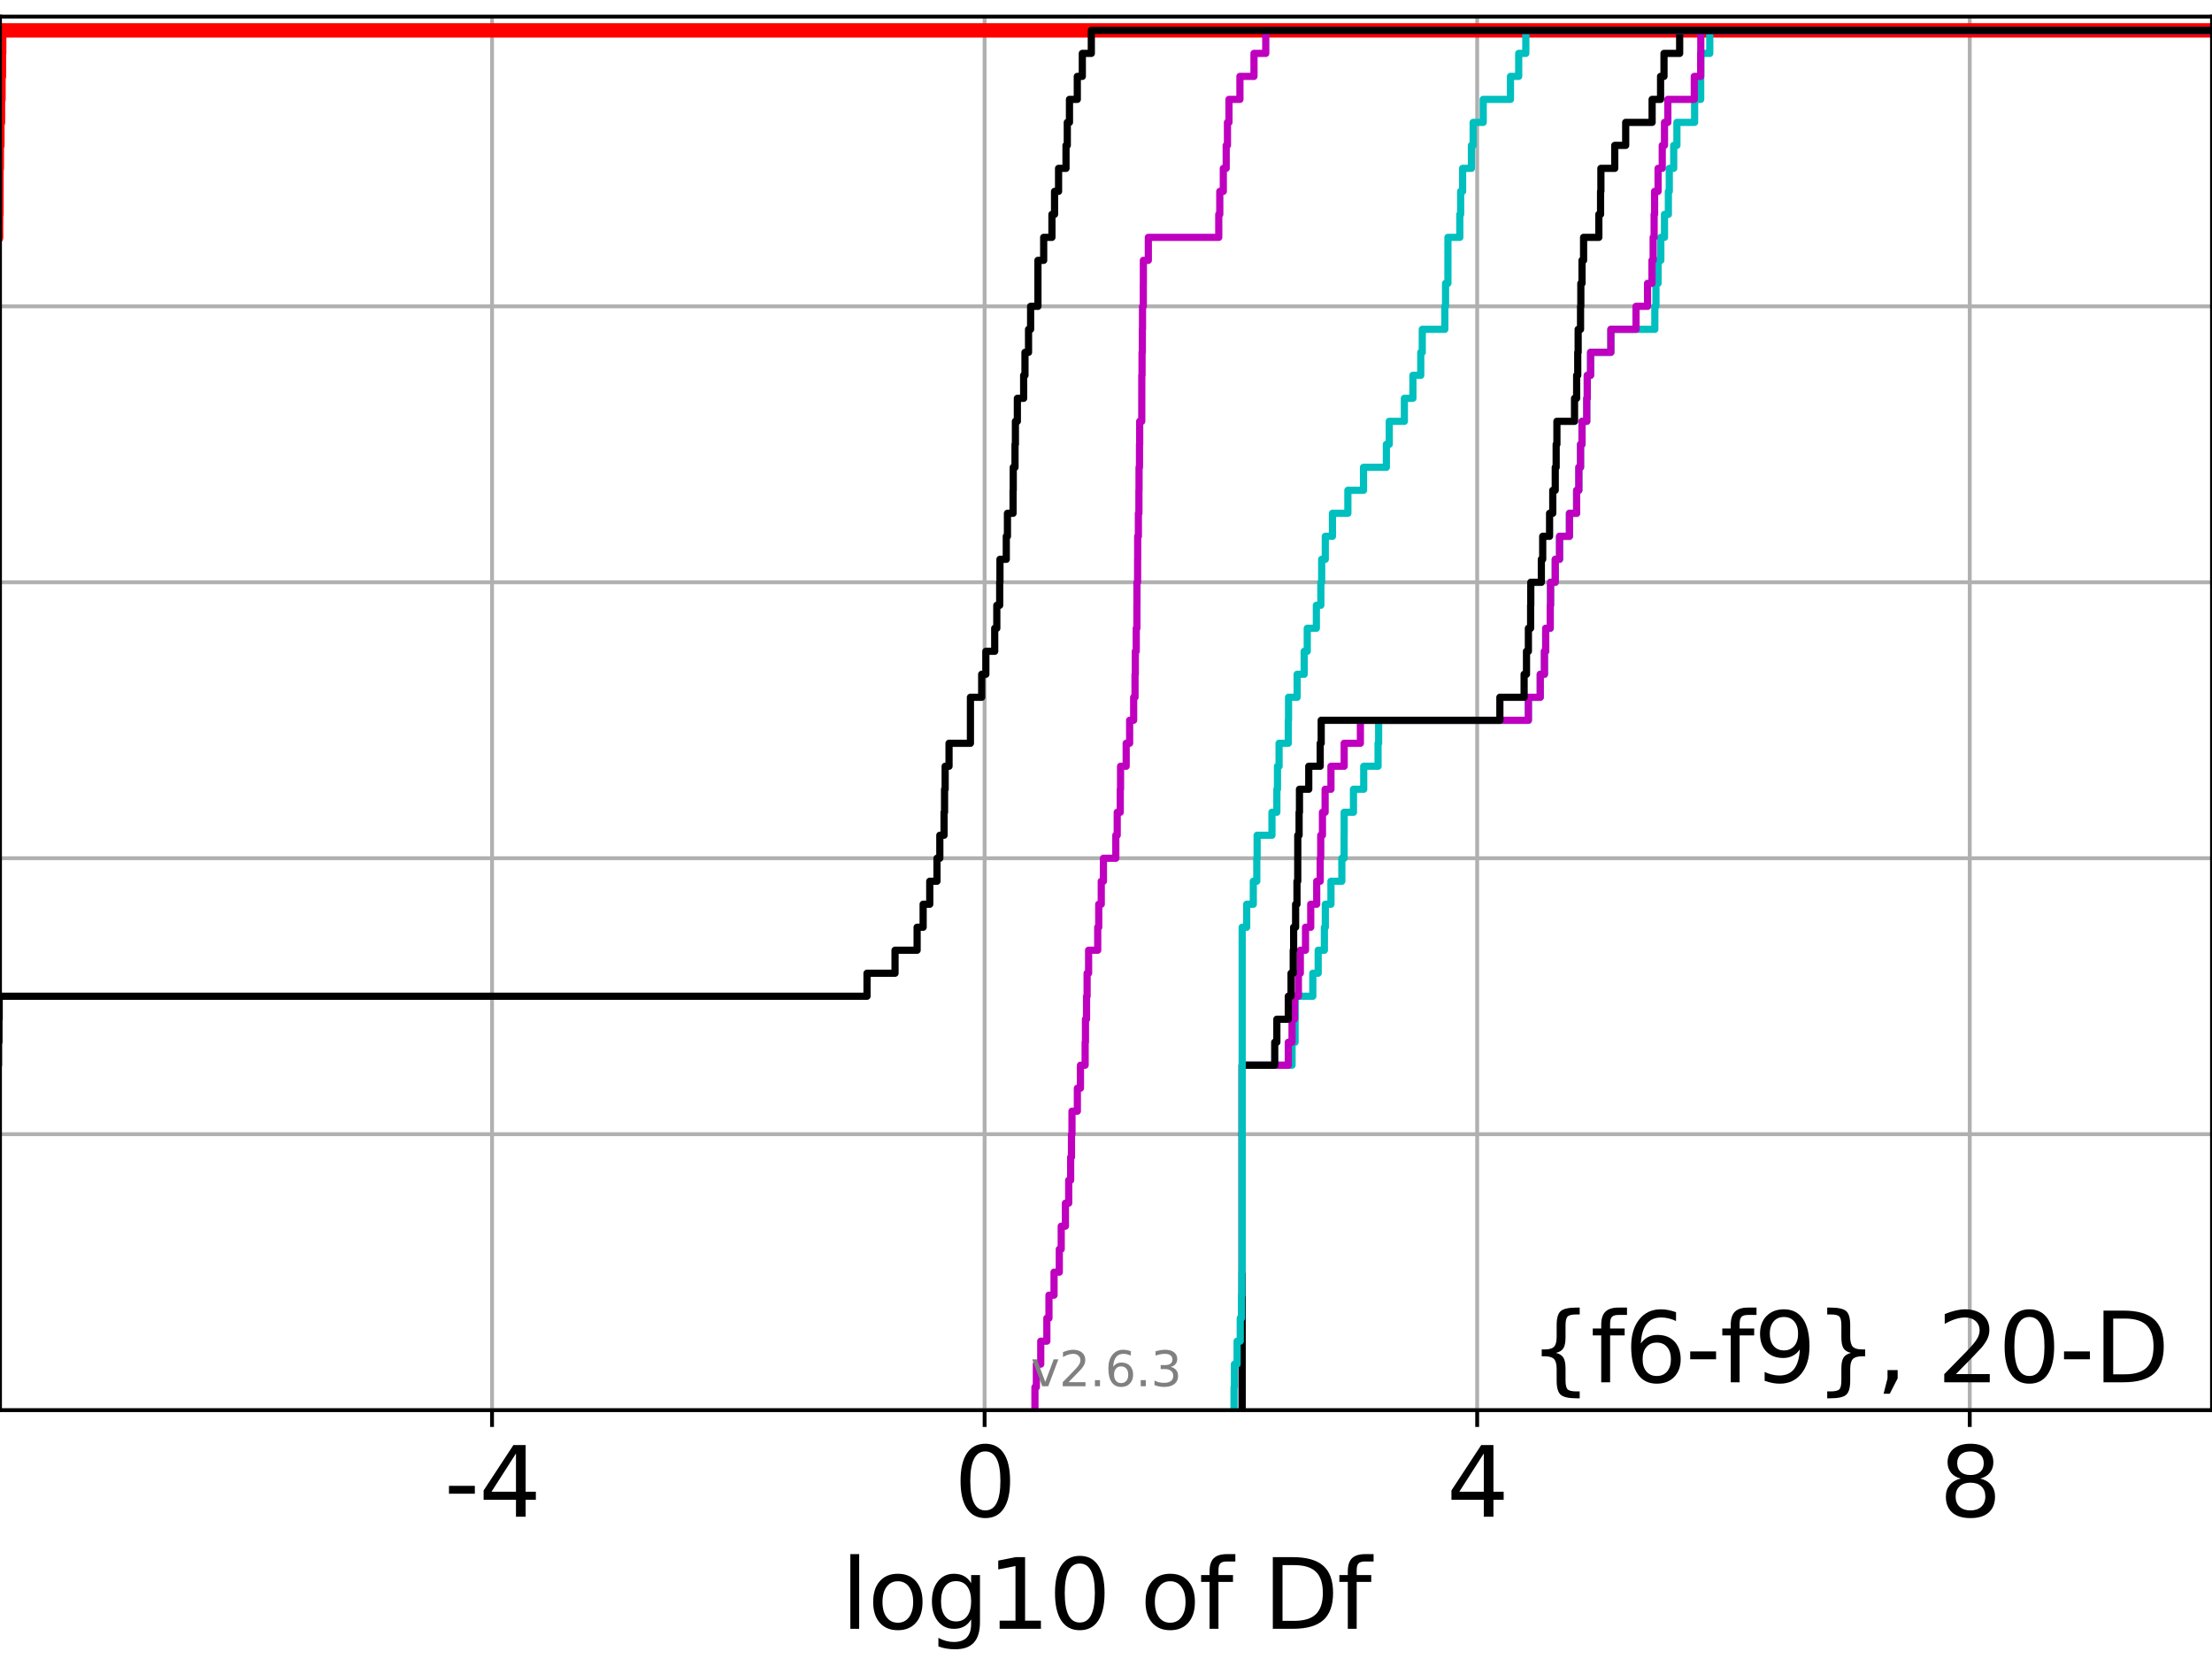 <?xml version="1.0" encoding="utf-8" standalone="no"?>
<!DOCTYPE svg PUBLIC "-//W3C//DTD SVG 1.1//EN"
  "http://www.w3.org/Graphics/SVG/1.1/DTD/svg11.dtd">
<svg xmlns:xlink="http://www.w3.org/1999/xlink" width="460.8pt" height="345.6pt" viewBox="0 0 460.8 345.6" xmlns="http://www.w3.org/2000/svg" version="1.1">
 <defs>
  <style type="text/css">*{stroke-linejoin: round; stroke-linecap: butt}</style>
 </defs>
 <g id="figure_1">
  <g id="patch_1">
   <path d="M 0 345.6 
L 460.8 345.6 
L 460.8 0 
L 0 0 
z
" style="fill: #ffffff"/>
  </g>
  <g id="axes_1">
   <g id="patch_2">
    <path d="M 0 293.76 
L 460.8 293.76 
L 460.8 3.456 
L 0 3.456 
z
" style="fill: #ffffff"/>
   </g>
   <g id="matplotlib.axis_1">
    <g id="xtick_1">
     <g id="line2d_1">
      <path d="M 102.5 293.76 
L 102.5 3.456 
" clip-path="url(#p5fa20b78aa)" style="fill: none; stroke: #b0b0b0; stroke-width: 0.8; stroke-linecap: square"/>
     </g>
     <g id="line2d_2">
      <defs>
       <path id="m795b91e9f4" d="M 0 0 
L 0 3.5 
" style="stroke: #000000; stroke-width: 0.8"/>
      </defs>
      <g>
       <use xlink:href="#m795b91e9f4" x="102.5" y="293.76" style="stroke: #000000; stroke-width: 0.8"/>
      </g>
     </g>
     <g id="text_1">
      <!-- -4 -->
      <g transform="translate(92.53 315.957)scale(0.2 -0.2)">
       <defs>
        <path id="DejaVuSans-2d" d="M 313 2009 
L 1997 2009 
L 1997 1497 
L 313 1497 
L 313 2009 
z
" transform="scale(0.016)"/>
        <path id="DejaVuSans-34" d="M 2419 4116 
L 825 1625 
L 2419 1625 
L 2419 4116 
z
M 2253 4666 
L 3047 4666 
L 3047 1625 
L 3713 1625 
L 3713 1100 
L 3047 1100 
L 3047 0 
L 2419 0 
L 2419 1100 
L 313 1100 
L 313 1709 
L 2253 4666 
z
" transform="scale(0.016)"/>
       </defs>
       <use xlink:href="#DejaVuSans-2d"/>
       <use xlink:href="#DejaVuSans-34" x="36.084"/>
      </g>
     </g>
    </g>
    <g id="xtick_2">
     <g id="line2d_3">
      <path d="M 205.112 293.76 
L 205.112 3.456 
" clip-path="url(#p5fa20b78aa)" style="fill: none; stroke: #b0b0b0; stroke-width: 0.8; stroke-linecap: square"/>
     </g>
     <g id="line2d_4">
      <g>
       <use xlink:href="#m795b91e9f4" x="205.112" y="293.76" style="stroke: #000000; stroke-width: 0.8"/>
      </g>
     </g>
     <g id="text_2">
      <!-- 0 -->
      <g transform="translate(198.749 315.957)scale(0.2 -0.2)">
       <defs>
        <path id="DejaVuSans-30" d="M 2034 4250 
Q 1547 4250 1301 3770 
Q 1056 3291 1056 2328 
Q 1056 1369 1301 889 
Q 1547 409 2034 409 
Q 2525 409 2770 889 
Q 3016 1369 3016 2328 
Q 3016 3291 2770 3770 
Q 2525 4250 2034 4250 
z
M 2034 4750 
Q 2819 4750 3233 4129 
Q 3647 3509 3647 2328 
Q 3647 1150 3233 529 
Q 2819 -91 2034 -91 
Q 1250 -91 836 529 
Q 422 1150 422 2328 
Q 422 3509 836 4129 
Q 1250 4750 2034 4750 
z
" transform="scale(0.016)"/>
       </defs>
       <use xlink:href="#DejaVuSans-30"/>
      </g>
     </g>
    </g>
    <g id="xtick_3">
     <g id="line2d_5">
      <path d="M 307.723 293.76 
L 307.723 3.456 
" clip-path="url(#p5fa20b78aa)" style="fill: none; stroke: #b0b0b0; stroke-width: 0.8; stroke-linecap: square"/>
     </g>
     <g id="line2d_6">
      <g>
       <use xlink:href="#m795b91e9f4" x="307.723" y="293.76" style="stroke: #000000; stroke-width: 0.8"/>
      </g>
     </g>
     <g id="text_3">
      <!-- 4 -->
      <g transform="translate(301.36 315.957)scale(0.2 -0.2)">
       <use xlink:href="#DejaVuSans-34"/>
      </g>
     </g>
    </g>
    <g id="xtick_4">
     <g id="line2d_7">
      <path d="M 410.334 293.76 
L 410.334 3.456 
" clip-path="url(#p5fa20b78aa)" style="fill: none; stroke: #b0b0b0; stroke-width: 0.8; stroke-linecap: square"/>
     </g>
     <g id="line2d_8">
      <g>
       <use xlink:href="#m795b91e9f4" x="410.334" y="293.76" style="stroke: #000000; stroke-width: 0.8"/>
      </g>
     </g>
     <g id="text_4">
      <!-- 8 -->
      <g transform="translate(403.971 315.957)scale(0.2 -0.2)">
       <defs>
        <path id="DejaVuSans-38" d="M 2034 2216 
Q 1584 2216 1326 1975 
Q 1069 1734 1069 1313 
Q 1069 891 1326 650 
Q 1584 409 2034 409 
Q 2484 409 2743 651 
Q 3003 894 3003 1313 
Q 3003 1734 2745 1975 
Q 2488 2216 2034 2216 
z
M 1403 2484 
Q 997 2584 770 2862 
Q 544 3141 544 3541 
Q 544 4100 942 4425 
Q 1341 4750 2034 4750 
Q 2731 4750 3128 4425 
Q 3525 4100 3525 3541 
Q 3525 3141 3298 2862 
Q 3072 2584 2669 2484 
Q 3125 2378 3379 2068 
Q 3634 1759 3634 1313 
Q 3634 634 3220 271 
Q 2806 -91 2034 -91 
Q 1263 -91 848 271 
Q 434 634 434 1313 
Q 434 1759 690 2068 
Q 947 2378 1403 2484 
z
M 1172 3481 
Q 1172 3119 1398 2916 
Q 1625 2713 2034 2713 
Q 2441 2713 2670 2916 
Q 2900 3119 2900 3481 
Q 2900 3844 2670 4047 
Q 2441 4250 2034 4250 
Q 1625 4250 1398 4047 
Q 1172 3844 1172 3481 
z
" transform="scale(0.016)"/>
       </defs>
       <use xlink:href="#DejaVuSans-38"/>
      </g>
     </g>
    </g>
    <g id="text_5">
     <!-- log10 of Df -->
     <g transform="translate(175.214 339.313)scale(0.2 -0.2)">
      <defs>
       <path id="DejaVuSans-6c" d="M 603 4863 
L 1178 4863 
L 1178 0 
L 603 0 
L 603 4863 
z
" transform="scale(0.016)"/>
       <path id="DejaVuSans-6f" d="M 1959 3097 
Q 1497 3097 1228 2736 
Q 959 2375 959 1747 
Q 959 1119 1226 758 
Q 1494 397 1959 397 
Q 2419 397 2687 759 
Q 2956 1122 2956 1747 
Q 2956 2369 2687 2733 
Q 2419 3097 1959 3097 
z
M 1959 3584 
Q 2709 3584 3137 3096 
Q 3566 2609 3566 1747 
Q 3566 888 3137 398 
Q 2709 -91 1959 -91 
Q 1206 -91 779 398 
Q 353 888 353 1747 
Q 353 2609 779 3096 
Q 1206 3584 1959 3584 
z
" transform="scale(0.016)"/>
       <path id="DejaVuSans-67" d="M 2906 1791 
Q 2906 2416 2648 2759 
Q 2391 3103 1925 3103 
Q 1463 3103 1205 2759 
Q 947 2416 947 1791 
Q 947 1169 1205 825 
Q 1463 481 1925 481 
Q 2391 481 2648 825 
Q 2906 1169 2906 1791 
z
M 3481 434 
Q 3481 -459 3084 -895 
Q 2688 -1331 1869 -1331 
Q 1566 -1331 1297 -1286 
Q 1028 -1241 775 -1147 
L 775 -588 
Q 1028 -725 1275 -790 
Q 1522 -856 1778 -856 
Q 2344 -856 2625 -561 
Q 2906 -266 2906 331 
L 2906 616 
Q 2728 306 2450 153 
Q 2172 0 1784 0 
Q 1141 0 747 490 
Q 353 981 353 1791 
Q 353 2603 747 3093 
Q 1141 3584 1784 3584 
Q 2172 3584 2450 3431 
Q 2728 3278 2906 2969 
L 2906 3500 
L 3481 3500 
L 3481 434 
z
" transform="scale(0.016)"/>
       <path id="DejaVuSans-31" d="M 794 531 
L 1825 531 
L 1825 4091 
L 703 3866 
L 703 4441 
L 1819 4666 
L 2450 4666 
L 2450 531 
L 3481 531 
L 3481 0 
L 794 0 
L 794 531 
z
" transform="scale(0.016)"/>
       <path id="DejaVuSans-20" transform="scale(0.016)"/>
       <path id="DejaVuSans-66" d="M 2375 4863 
L 2375 4384 
L 1825 4384 
Q 1516 4384 1395 4259 
Q 1275 4134 1275 3809 
L 1275 3500 
L 2222 3500 
L 2222 3053 
L 1275 3053 
L 1275 0 
L 697 0 
L 697 3053 
L 147 3053 
L 147 3500 
L 697 3500 
L 697 3744 
Q 697 4328 969 4595 
Q 1241 4863 1831 4863 
L 2375 4863 
z
" transform="scale(0.016)"/>
       <path id="DejaVuSans-44" d="M 1259 4147 
L 1259 519 
L 2022 519 
Q 2988 519 3436 956 
Q 3884 1394 3884 2338 
Q 3884 3275 3436 3711 
Q 2988 4147 2022 4147 
L 1259 4147 
z
M 628 4666 
L 1925 4666 
Q 3281 4666 3915 4102 
Q 4550 3538 4550 2338 
Q 4550 1131 3912 565 
Q 3275 0 1925 0 
L 628 0 
L 628 4666 
z
" transform="scale(0.016)"/>
      </defs>
      <use xlink:href="#DejaVuSans-6c"/>
      <use xlink:href="#DejaVuSans-6f" x="27.783"/>
      <use xlink:href="#DejaVuSans-67" x="88.965"/>
      <use xlink:href="#DejaVuSans-31" x="152.441"/>
      <use xlink:href="#DejaVuSans-30" x="216.064"/>
      <use xlink:href="#DejaVuSans-20" x="279.688"/>
      <use xlink:href="#DejaVuSans-6f" x="311.475"/>
      <use xlink:href="#DejaVuSans-66" x="372.656"/>
      <use xlink:href="#DejaVuSans-20" x="407.861"/>
      <use xlink:href="#DejaVuSans-44" x="439.648"/>
      <use xlink:href="#DejaVuSans-66" x="516.65"/>
     </g>
    </g>
   </g>
   <g id="matplotlib.axis_2">
    <g id="ytick_1">
     <g id="line2d_9">
      <path d="M 0 293.76 
L 460.8 293.76 
" clip-path="url(#p5fa20b78aa)" style="fill: none; stroke: #b0b0b0; stroke-width: 0.8; stroke-linecap: square"/>
     </g>
     <g id="line2d_10">
      <defs>
       <path id="mb4d0b57180" d="M 0 0 
L -3.5 0 
" style="stroke: #000000; stroke-width: 0.8"/>
      </defs>
      <g>
       <use xlink:href="#mb4d0b57180" x="0" y="293.76" style="stroke: #000000; stroke-width: 0.8"/>
      </g>
     </g>
    </g>
    <g id="ytick_2">
     <g id="line2d_11">
      <path d="M 0 236.274 
L 460.8 236.274 
" clip-path="url(#p5fa20b78aa)" style="fill: none; stroke: #b0b0b0; stroke-width: 0.8; stroke-linecap: square"/>
     </g>
     <g id="line2d_12">
      <g>
       <use xlink:href="#mb4d0b57180" x="0" y="236.274" style="stroke: #000000; stroke-width: 0.8"/>
      </g>
     </g>
    </g>
    <g id="ytick_3">
     <g id="line2d_13">
      <path d="M 0 178.788 
L 460.8 178.788 
" clip-path="url(#p5fa20b78aa)" style="fill: none; stroke: #b0b0b0; stroke-width: 0.8; stroke-linecap: square"/>
     </g>
     <g id="line2d_14">
      <g>
       <use xlink:href="#mb4d0b57180" x="0" y="178.788" style="stroke: #000000; stroke-width: 0.8"/>
      </g>
     </g>
    </g>
    <g id="ytick_4">
     <g id="line2d_15">
      <path d="M 0 121.302 
L 460.8 121.302 
" clip-path="url(#p5fa20b78aa)" style="fill: none; stroke: #b0b0b0; stroke-width: 0.8; stroke-linecap: square"/>
     </g>
     <g id="line2d_16">
      <g>
       <use xlink:href="#mb4d0b57180" x="0" y="121.302" style="stroke: #000000; stroke-width: 0.8"/>
      </g>
     </g>
    </g>
    <g id="ytick_5">
     <g id="line2d_17">
      <path d="M 0 63.816 
L 460.8 63.816 
" clip-path="url(#p5fa20b78aa)" style="fill: none; stroke: #b0b0b0; stroke-width: 0.8; stroke-linecap: square"/>
     </g>
     <g id="line2d_18">
      <g>
       <use xlink:href="#mb4d0b57180" x="0" y="63.816" style="stroke: #000000; stroke-width: 0.8"/>
      </g>
     </g>
    </g>
    <g id="ytick_6">
     <g id="line2d_19">
      <path d="M 0 6.33 
L 460.8 6.33 
" clip-path="url(#p5fa20b78aa)" style="fill: none; stroke: #b0b0b0; stroke-width: 0.8; stroke-linecap: square"/>
     </g>
     <g id="line2d_20">
      <g>
       <use xlink:href="#mb4d0b57180" x="0" y="6.33" style="stroke: #000000; stroke-width: 0.8"/>
      </g>
     </g>
    </g>
   </g>
   <g id="line2d_21">
    <path d="M -1 49.445 
L -0.813 49.445 
L -0.813 44.654 
L -0.744 44.654 
L -0.744 39.864 
L -0.737 39.864 
L -0.737 35.073 
L -0.667 35.073 
L -0.667 30.283 
L -0.545 30.283 
L -0.545 25.492 
L -0.418 25.492 
L -0.418 20.702 
L -0.318 20.702 
L -0.318 15.911 
L -0.22 15.911 
L -0.22 11.121 
L -0.17 11.121 
L -0.17 6.33 
L -0.17 6.33 
L -0.17 6.33 
L 460.8 6.33 
" clip-path="url(#p5fa20b78aa)" style="fill: none; stroke: #ff0000; stroke-width: 3; stroke-linecap: square"/>
   </g>
   <g id="line2d_22">
    <path d="M 258.769 293.76 
L 258.769 288.97 
L 258.769 288.97 
L 258.769 284.179 
L 258.769 284.179 
L 258.769 279.389 
L 258.769 279.389 
L 258.769 274.598 
L 258.769 274.598 
L 258.769 269.808 
L 258.769 269.808 
L 258.769 265.017 
L 258.769 265.017 
L 258.769 260.227 
L 258.769 260.227 
L 258.769 255.436 
L 258.769 255.436 
L 258.769 250.646 
L 258.769 250.646 
L 258.769 245.855 
L 258.769 245.855 
L 258.769 241.065 
L 258.769 241.065 
L 258.769 236.274 
L 258.769 236.274 
L 258.769 231.484 
L 258.769 231.484 
L 258.769 226.693 
L 258.769 226.693 
L 258.769 221.903 
L 269.157 221.903 
L 269.157 217.112 
L 269.788 217.112 
L 269.788 212.322 
L 269.82 212.322 
L 269.82 207.531 
L 273.484 207.531 
L 273.484 202.741 
L 274.603 202.741 
L 274.603 197.95 
L 275.893 197.95 
L 275.893 193.16 
L 276.09 193.16 
L 276.09 188.369 
L 277.263 188.369 
L 277.263 183.579 
L 279.528 183.579 
L 279.528 178.788 
L 280.004 178.788 
L 280.004 173.998 
L 280.014 173.998 
L 280.014 169.207 
L 281.951 169.207 
L 281.951 164.417 
L 284.086 164.417 
L 284.086 159.626 
L 287.075 159.626 
L 287.075 154.836 
L 287.195 154.836 
L 287.195 150.045 
L 318.392 150.045 
L 318.392 145.255 
L 320.861 145.255 
L 320.861 140.464 
L 321.734 140.464 
L 321.734 135.674 
L 322.001 135.674 
L 322.001 130.883 
L 322.94 130.883 
L 322.94 126.093 
L 323.007 126.093 
L 323.007 121.302 
L 323.987 121.302 
L 323.987 116.512 
L 324.884 116.512 
L 324.884 111.721 
L 326.943 111.721 
L 326.943 106.931 
L 328.444 106.931 
L 328.444 102.14 
L 328.902 102.14 
L 328.902 97.35 
L 329.257 97.35 
L 329.257 92.559 
L 329.564 92.559 
L 329.564 87.769 
L 330.551 87.769 
L 330.551 82.978 
L 330.656 82.978 
L 330.656 78.188 
L 331.348 78.188 
L 331.348 73.397 
L 335.572 73.397 
L 335.572 68.607 
L 344.73 68.607 
L 344.73 63.816 
L 344.966 63.816 
L 344.966 59.026 
L 345.406 59.026 
L 345.406 54.235 
L 345.979 54.235 
L 345.979 49.445 
L 346.745 49.445 
L 346.745 44.654 
L 347.553 44.654 
L 347.553 39.864 
L 347.744 39.864 
L 347.744 35.073 
L 348.663 35.073 
L 348.663 30.283 
L 349.332 30.283 
L 349.332 25.492 
L 353.021 25.492 
L 353.021 20.702 
L 354.286 20.702 
L 354.286 15.911 
L 354.309 15.911 
L 354.309 11.121 
L 356.179 11.121 
L 356.179 6.33 
L 356.179 6.33 
L 356.179 6.33 
L 460.8 6.33 
" clip-path="url(#p5fa20b78aa)" style="fill: none; stroke: #00bfbf; stroke-width: 1.5; stroke-linecap: square"/>
   </g>
   <g id="line2d_23">
    <path d="M 258.769 293.76 
L 258.769 288.97 
L 258.769 288.97 
L 258.769 284.179 
L 258.769 284.179 
L 258.769 279.389 
L 258.769 279.389 
L 258.769 274.598 
L 258.769 274.598 
L 258.769 269.808 
L 258.769 269.808 
L 258.769 265.017 
L 258.769 265.017 
L 258.769 260.227 
L 258.769 260.227 
L 258.769 255.436 
L 258.769 255.436 
L 258.769 250.646 
L 258.769 250.646 
L 258.769 245.855 
L 258.769 245.855 
L 258.769 241.065 
L 258.769 241.065 
L 258.769 236.274 
L 258.769 236.274 
L 258.769 231.484 
L 258.769 231.484 
L 258.769 226.693 
L 258.769 226.693 
L 258.769 221.903 
L 268.376 221.903 
L 268.376 217.112 
L 269.157 217.112 
L 269.157 212.322 
L 269.649 212.322 
L 269.649 207.531 
L 270.481 207.531 
L 270.481 202.741 
L 270.881 202.741 
L 270.881 197.95 
L 271.962 197.95 
L 271.962 193.16 
L 273.049 193.16 
L 273.049 188.369 
L 274.295 188.369 
L 274.295 183.579 
L 275.021 183.579 
L 275.021 178.788 
L 275.132 178.788 
L 275.132 173.998 
L 275.49 173.998 
L 275.49 169.207 
L 276.047 169.207 
L 276.047 164.417 
L 277.263 164.417 
L 277.263 159.626 
L 280.014 159.626 
L 280.014 154.836 
L 283.395 154.836 
L 283.395 150.045 
L 318.392 150.045 
L 318.392 145.255 
L 320.861 145.255 
L 320.861 140.464 
L 321.734 140.464 
L 321.734 135.674 
L 322.001 135.674 
L 322.001 130.883 
L 322.94 130.883 
L 322.94 126.093 
L 323.007 126.093 
L 323.007 121.302 
L 323.987 121.302 
L 323.987 116.512 
L 324.884 116.512 
L 324.884 111.721 
L 326.943 111.721 
L 326.943 106.931 
L 328.444 106.931 
L 328.444 102.14 
L 328.902 102.14 
L 328.902 97.35 
L 329.257 97.35 
L 329.257 92.559 
L 329.564 92.559 
L 329.564 87.769 
L 330.551 87.769 
L 330.551 82.978 
L 330.656 82.978 
L 330.656 78.188 
L 331.348 78.188 
L 331.348 73.397 
L 335.572 73.397 
L 335.572 68.607 
L 340.814 68.607 
L 340.814 63.816 
L 343.211 63.816 
L 343.211 59.026 
L 344.138 59.026 
L 344.138 54.235 
L 344.382 54.235 
L 344.382 49.445 
L 344.586 49.445 
L 344.586 44.654 
L 344.685 44.654 
L 344.685 39.864 
L 345.406 39.864 
L 345.406 35.073 
L 346.275 35.073 
L 346.275 30.283 
L 346.745 30.283 
L 346.745 25.492 
L 347.442 25.492 
L 347.442 20.702 
L 352.95 20.702 
L 352.95 15.911 
L 354.286 15.911 
L 354.286 11.121 
L 354.309 11.121 
L 354.309 6.33 
L 354.309 6.33 
L 354.309 6.33 
L 460.8 6.33 
" clip-path="url(#p5fa20b78aa)" style="fill: none; stroke: #bf00bf; stroke-width: 1.5; stroke-linecap: square"/>
   </g>
   <g id="line2d_24">
    <path d="M 258.769 293.76 
L 258.769 288.97 
L 258.769 288.97 
L 258.769 284.179 
L 258.769 284.179 
L 258.769 279.389 
L 258.769 279.389 
L 258.769 274.598 
L 258.769 274.598 
L 258.769 269.808 
L 258.769 269.808 
L 258.769 265.017 
L 258.769 265.017 
L 258.769 260.227 
L 258.769 260.227 
L 258.769 255.436 
L 258.769 255.436 
L 258.769 250.646 
L 258.769 250.646 
L 258.769 245.855 
L 258.769 245.855 
L 258.769 241.065 
L 258.769 241.065 
L 258.769 236.274 
L 258.769 236.274 
L 258.769 231.484 
L 258.769 231.484 
L 258.769 226.693 
L 258.769 226.693 
L 258.769 221.903 
L 265.548 221.903 
L 265.548 217.112 
L 265.991 217.112 
L 265.991 212.322 
L 268.376 212.322 
L 268.376 207.531 
L 268.948 207.531 
L 268.948 202.741 
L 269.405 202.741 
L 269.405 197.95 
L 269.488 197.95 
L 269.488 193.16 
L 269.9 193.16 
L 269.9 188.369 
L 270.184 188.369 
L 270.184 183.579 
L 270.343 183.579 
L 270.343 178.788 
L 270.351 178.788 
L 270.351 173.998 
L 270.626 173.998 
L 270.626 169.207 
L 270.703 169.207 
L 270.703 164.417 
L 272.638 164.417 
L 272.638 159.626 
L 275.021 159.626 
L 275.021 154.836 
L 275.23 154.836 
L 275.23 150.045 
L 312.452 150.045 
L 312.452 145.255 
L 317.5 145.255 
L 317.5 140.464 
L 317.996 140.464 
L 317.996 135.674 
L 318.392 135.674 
L 318.392 130.883 
L 318.856 130.883 
L 318.856 126.093 
L 318.891 126.093 
L 318.891 121.302 
L 321.091 121.302 
L 321.091 116.512 
L 321.373 116.512 
L 321.373 111.721 
L 322.804 111.721 
L 322.804 106.931 
L 323.47 106.931 
L 323.47 102.14 
L 323.987 102.14 
L 323.987 97.35 
L 324.176 97.35 
L 324.176 92.559 
L 324.333 92.559 
L 324.333 87.769 
L 328.004 87.769 
L 328.004 82.978 
L 328.444 82.978 
L 328.444 78.188 
L 328.673 78.188 
L 328.673 73.397 
L 328.758 73.397 
L 328.758 68.607 
L 329.257 68.607 
L 329.257 63.816 
L 329.315 63.816 
L 329.315 59.026 
L 329.564 59.026 
L 329.564 54.235 
L 329.89 54.235 
L 329.89 49.445 
L 333.069 49.445 
L 333.069 44.654 
L 333.428 44.654 
L 333.428 39.864 
L 333.495 39.864 
L 333.495 35.073 
L 336.381 35.073 
L 336.381 30.283 
L 338.663 30.283 
L 338.663 25.492 
L 344.166 25.492 
L 344.166 20.702 
L 345.927 20.702 
L 345.927 15.911 
L 346.641 15.911 
L 346.641 11.121 
L 349.902 11.121 
L 349.902 6.33 
L 349.902 6.33 
L 349.902 6.33 
L 460.8 6.33 
" clip-path="url(#p5fa20b78aa)" style="fill: none; stroke: #000000; stroke-width: 1.5; stroke-linecap: square"/>
   </g>
   <g id="line2d_25">
    <path d="M 257.073 293.76 
L 257.073 288.97 
L 257.153 288.97 
L 257.153 284.179 
L 257.709 284.179 
L 257.709 279.389 
L 258.367 279.389 
L 258.367 274.598 
L 258.63 274.598 
L 258.63 269.808 
L 258.71 269.808 
L 258.71 265.017 
L 258.769 265.017 
L 258.769 260.227 
L 258.769 260.227 
L 258.769 255.436 
L 258.769 255.436 
L 258.769 250.646 
L 258.769 250.646 
L 258.769 245.855 
L 258.769 245.855 
L 258.769 241.065 
L 258.769 241.065 
L 258.769 236.274 
L 258.769 236.274 
L 258.769 231.484 
L 258.769 231.484 
L 258.769 226.693 
L 258.769 226.693 
L 258.769 221.903 
L 258.769 221.903 
L 258.769 217.112 
L 258.769 217.112 
L 258.769 212.322 
L 258.769 212.322 
L 258.769 207.531 
L 258.769 207.531 
L 258.769 202.741 
L 258.769 202.741 
L 258.769 197.95 
L 258.769 197.95 
L 258.769 193.16 
L 259.712 193.16 
L 259.712 188.369 
L 261.086 188.369 
L 261.086 183.579 
L 261.812 183.579 
L 261.812 178.788 
L 261.884 178.788 
L 261.884 173.998 
L 264.972 173.998 
L 264.972 169.207 
L 265.991 169.207 
L 265.991 164.417 
L 266.12 164.417 
L 266.12 159.626 
L 266.455 159.626 
L 266.455 154.836 
L 268.376 154.836 
L 268.376 150.045 
L 268.427 150.045 
L 268.427 145.255 
L 270.217 145.255 
L 270.217 140.464 
L 271.685 140.464 
L 271.685 135.674 
L 272.326 135.674 
L 272.326 130.883 
L 274.223 130.883 
L 274.223 126.093 
L 275.156 126.093 
L 275.156 121.302 
L 275.331 121.302 
L 275.331 116.512 
L 276.085 116.512 
L 276.085 111.721 
L 277.575 111.721 
L 277.575 106.931 
L 280.787 106.931 
L 280.787 102.14 
L 284.046 102.14 
L 284.046 97.35 
L 288.807 97.35 
L 288.807 92.559 
L 289.407 92.559 
L 289.407 87.769 
L 292.558 87.769 
L 292.558 82.978 
L 294.334 82.978 
L 294.334 78.188 
L 295.971 78.188 
L 295.971 73.397 
L 296.284 73.397 
L 296.284 68.607 
L 300.983 68.607 
L 300.983 63.816 
L 301.134 63.816 
L 301.134 59.026 
L 301.628 59.026 
L 301.628 54.235 
L 301.631 54.235 
L 301.631 49.445 
L 304.104 49.445 
L 304.104 44.654 
L 304.28 44.654 
L 304.28 39.864 
L 304.69 39.864 
L 304.69 35.073 
L 306.523 35.073 
L 306.523 30.283 
L 306.885 30.283 
L 306.885 25.492 
L 308.982 25.492 
L 308.982 20.702 
L 314.66 20.702 
L 314.66 15.911 
L 316.374 15.911 
L 316.374 11.121 
L 317.857 11.121 
L 317.857 6.33 
L 317.857 6.33 
L 317.857 6.33 
L 460.8 6.33 
" clip-path="url(#p5fa20b78aa)" style="fill: none; stroke: #00bfbf; stroke-width: 1.5; stroke-linecap: square"/>
   </g>
   <g id="line2d_26">
    <path d="M 215.597 293.76 
L 215.597 288.97 
L 215.894 288.97 
L 215.894 284.179 
L 216.807 284.179 
L 216.807 279.389 
L 218.078 279.389 
L 218.078 274.598 
L 218.518 274.598 
L 218.518 269.808 
L 219.576 269.808 
L 219.576 265.017 
L 220.672 265.017 
L 220.672 260.227 
L 221.071 260.227 
L 221.071 255.436 
L 221.945 255.436 
L 221.945 250.646 
L 222.631 250.646 
L 222.631 245.855 
L 223.038 245.855 
L 223.038 241.065 
L 223.209 241.065 
L 223.209 236.274 
L 223.313 236.274 
L 223.313 231.484 
L 224.434 231.484 
L 224.434 226.693 
L 225.08 226.693 
L 225.08 221.903 
L 226.055 221.903 
L 226.055 217.112 
L 226.118 217.112 
L 226.118 212.322 
L 226.348 212.322 
L 226.348 207.531 
L 226.463 207.531 
L 226.463 202.741 
L 226.776 202.741 
L 226.776 197.95 
L 228.675 197.95 
L 228.675 193.16 
L 228.888 193.16 
L 228.888 188.369 
L 229.413 188.369 
L 229.413 183.579 
L 229.866 183.579 
L 229.866 178.788 
L 232.446 178.788 
L 232.446 173.998 
L 232.737 173.998 
L 232.737 169.207 
L 233.371 169.207 
L 233.371 164.417 
L 233.431 164.417 
L 233.431 159.626 
L 234.603 159.626 
L 234.603 154.836 
L 235.323 154.836 
L 235.323 150.045 
L 236.162 150.045 
L 236.162 145.255 
L 236.445 145.255 
L 236.445 140.464 
L 236.507 140.464 
L 236.507 135.674 
L 236.7 135.674 
L 236.7 130.883 
L 236.836 130.883 
L 236.836 126.093 
L 236.848 126.093 
L 236.848 121.302 
L 236.984 121.302 
L 236.984 116.512 
L 237.001 116.512 
L 237.001 111.721 
L 237.147 111.721 
L 237.147 106.931 
L 237.258 106.931 
L 237.258 102.14 
L 237.283 102.14 
L 237.283 97.35 
L 237.377 97.35 
L 237.377 92.559 
L 237.417 92.559 
L 237.417 87.769 
L 237.852 87.769 
L 237.852 82.978 
L 237.855 82.978 
L 237.855 78.188 
L 237.908 78.188 
L 237.908 73.397 
L 237.967 73.397 
L 237.967 68.607 
L 238.006 68.607 
L 238.006 63.816 
L 238.17 63.816 
L 238.17 59.026 
L 238.183 59.026 
L 238.183 54.235 
L 239.218 54.235 
L 239.218 49.445 
L 253.89 49.445 
L 253.89 44.654 
L 254.104 44.654 
L 254.104 39.864 
L 254.838 39.864 
L 254.838 35.073 
L 255.439 35.073 
L 255.439 30.283 
L 255.703 30.283 
L 255.703 25.492 
L 256.015 25.492 
L 256.015 20.702 
L 258.301 20.702 
L 258.301 15.911 
L 261.23 15.911 
L 261.23 11.121 
L 263.682 11.121 
L 263.682 6.33 
L 263.682 6.33 
L 263.682 6.33 
L 460.8 6.33 
" clip-path="url(#p5fa20b78aa)" style="fill: none; stroke: #bf00bf; stroke-width: 1.5; stroke-linecap: square"/>
   </g>
   <g id="line2d_27">
    <path d="M -1 250.646 
L -0.813 250.646 
L -0.813 245.855 
L -0.744 245.855 
L -0.744 241.065 
L -0.737 241.065 
L -0.737 236.274 
L -0.667 236.274 
L -0.667 231.484 
L -0.545 231.484 
L -0.545 226.693 
L -0.418 226.693 
L -0.418 221.903 
L -0.318 221.903 
L -0.318 217.112 
L -0.22 217.112 
L -0.22 212.322 
L -0.17 212.322 
L -0.17 207.531 
L 180.615 207.531 
L 180.615 202.741 
L 186.453 202.741 
L 186.453 197.95 
L 191.052 197.95 
L 191.052 193.16 
L 192.307 193.16 
L 192.307 188.369 
L 193.684 188.369 
L 193.684 183.579 
L 195.19 183.579 
L 195.19 178.788 
L 195.783 178.788 
L 195.783 173.998 
L 196.664 173.998 
L 196.664 169.207 
L 196.767 169.207 
L 196.767 164.417 
L 196.893 164.417 
L 196.893 159.626 
L 197.702 159.626 
L 197.702 154.836 
L 202.157 154.836 
L 202.157 150.045 
L 202.158 150.045 
L 202.158 145.255 
L 204.503 145.255 
L 204.503 140.464 
L 205.371 140.464 
L 205.371 135.674 
L 207.216 135.674 
L 207.216 130.883 
L 207.653 130.883 
L 207.653 126.093 
L 208.254 126.093 
L 208.254 121.302 
L 208.309 121.302 
L 208.309 116.512 
L 209.628 116.512 
L 209.628 111.721 
L 209.869 111.721 
L 209.869 106.931 
L 211.04 106.931 
L 211.04 102.14 
L 211.078 102.14 
L 211.078 97.35 
L 211.447 97.35 
L 211.447 92.559 
L 211.528 92.559 
L 211.528 87.769 
L 211.935 87.769 
L 211.935 82.978 
L 213.245 82.978 
L 213.245 78.188 
L 213.521 78.188 
L 213.521 73.397 
L 214.264 73.397 
L 214.264 68.607 
L 214.695 68.607 
L 214.695 63.816 
L 216.221 63.816 
L 216.221 59.026 
L 216.222 59.026 
L 216.222 54.235 
L 217.417 54.235 
L 217.417 49.445 
L 219.137 49.445 
L 219.137 44.654 
L 219.683 44.654 
L 219.683 39.864 
L 220.519 39.864 
L 220.519 35.073 
L 222.069 35.073 
L 222.069 30.283 
L 222.337 30.283 
L 222.337 25.492 
L 222.791 25.492 
L 222.791 20.702 
L 224.421 20.702 
L 224.421 15.911 
L 225.468 15.911 
L 225.468 11.121 
L 227.342 11.121 
L 227.342 6.33 
L 227.342 6.33 
L 227.342 6.33 
L 460.8 6.33 
" clip-path="url(#p5fa20b78aa)" style="fill: none; stroke: #000000; stroke-width: 1.5; stroke-linecap: square"/>
   </g>
   <g id="patch_3">
    <path d="M 0 293.76 
L 0 3.456 
" style="fill: none; stroke: #000000; stroke-width: 0.8; stroke-linejoin: miter; stroke-linecap: square"/>
   </g>
   <g id="patch_4">
    <path d="M 460.8 293.76 
L 460.8 3.456 
" style="fill: none; stroke: #000000; stroke-width: 0.8; stroke-linejoin: miter; stroke-linecap: square"/>
   </g>
   <g id="patch_5">
    <path d="M 0 293.76 
L 460.8 293.76 
" style="fill: none; stroke: #000000; stroke-width: 0.8; stroke-linejoin: miter; stroke-linecap: square"/>
   </g>
   <g id="patch_6">
    <path d="M 0 3.456 
L 460.8 3.456 
" style="fill: none; stroke: #000000; stroke-width: 0.8; stroke-linejoin: miter; stroke-linecap: square"/>
   </g>
   <g id="text_6">
    <!-- {f6-f9}, 20-D -->
    <g transform="translate(318.609 287.954)scale(0.2 -0.2)">
     <defs>
      <path id="DejaVuSans-7b" d="M 3272 -594 
L 3272 -1044 
L 3078 -1044 
Q 2300 -1044 2036 -812 
Q 1772 -581 1772 109 
L 1772 856 
Q 1772 1328 1603 1509 
Q 1434 1691 991 1691 
L 800 1691 
L 800 2138 
L 991 2138 
Q 1438 2138 1605 2317 
Q 1772 2497 1772 2963 
L 1772 3713 
Q 1772 4403 2036 4633 
Q 2300 4863 3078 4863 
L 3272 4863 
L 3272 4416 
L 3059 4416 
Q 2619 4416 2484 4278 
Q 2350 4141 2350 3700 
L 2350 2925 
Q 2350 2434 2208 2212 
Q 2066 1991 1722 1913 
Q 2069 1828 2209 1606 
Q 2350 1384 2350 897 
L 2350 122 
Q 2350 -319 2484 -456 
Q 2619 -594 3059 -594 
L 3272 -594 
z
" transform="scale(0.016)"/>
      <path id="DejaVuSans-36" d="M 2113 2584 
Q 1688 2584 1439 2293 
Q 1191 2003 1191 1497 
Q 1191 994 1439 701 
Q 1688 409 2113 409 
Q 2538 409 2786 701 
Q 3034 994 3034 1497 
Q 3034 2003 2786 2293 
Q 2538 2584 2113 2584 
z
M 3366 4563 
L 3366 3988 
Q 3128 4100 2886 4159 
Q 2644 4219 2406 4219 
Q 1781 4219 1451 3797 
Q 1122 3375 1075 2522 
Q 1259 2794 1537 2939 
Q 1816 3084 2150 3084 
Q 2853 3084 3261 2657 
Q 3669 2231 3669 1497 
Q 3669 778 3244 343 
Q 2819 -91 2113 -91 
Q 1303 -91 875 529 
Q 447 1150 447 2328 
Q 447 3434 972 4092 
Q 1497 4750 2381 4750 
Q 2619 4750 2861 4703 
Q 3103 4656 3366 4563 
z
" transform="scale(0.016)"/>
      <path id="DejaVuSans-39" d="M 703 97 
L 703 672 
Q 941 559 1184 500 
Q 1428 441 1663 441 
Q 2288 441 2617 861 
Q 2947 1281 2994 2138 
Q 2813 1869 2534 1725 
Q 2256 1581 1919 1581 
Q 1219 1581 811 2004 
Q 403 2428 403 3163 
Q 403 3881 828 4315 
Q 1253 4750 1959 4750 
Q 2769 4750 3195 4129 
Q 3622 3509 3622 2328 
Q 3622 1225 3098 567 
Q 2575 -91 1691 -91 
Q 1453 -91 1209 -44 
Q 966 3 703 97 
z
M 1959 2075 
Q 2384 2075 2632 2365 
Q 2881 2656 2881 3163 
Q 2881 3666 2632 3958 
Q 2384 4250 1959 4250 
Q 1534 4250 1286 3958 
Q 1038 3666 1038 3163 
Q 1038 2656 1286 2365 
Q 1534 2075 1959 2075 
z
" transform="scale(0.016)"/>
      <path id="DejaVuSans-7d" d="M 800 -594 
L 1019 -594 
Q 1456 -594 1589 -459 
Q 1722 -325 1722 122 
L 1722 897 
Q 1722 1384 1862 1606 
Q 2003 1828 2350 1913 
Q 2003 1991 1862 2212 
Q 1722 2434 1722 2925 
L 1722 3700 
Q 1722 4144 1589 4280 
Q 1456 4416 1019 4416 
L 800 4416 
L 800 4863 
L 997 4863 
Q 1775 4863 2036 4633 
Q 2297 4403 2297 3713 
L 2297 2963 
Q 2297 2497 2465 2317 
Q 2634 2138 3078 2138 
L 3272 2138 
L 3272 1691 
L 3078 1691 
Q 2634 1691 2465 1509 
Q 2297 1328 2297 856 
L 2297 109 
Q 2297 -581 2036 -812 
Q 1775 -1044 997 -1044 
L 800 -1044 
L 800 -594 
z
" transform="scale(0.016)"/>
      <path id="DejaVuSans-2c" d="M 750 794 
L 1409 794 
L 1409 256 
L 897 -744 
L 494 -744 
L 750 256 
L 750 794 
z
" transform="scale(0.016)"/>
      <path id="DejaVuSans-32" d="M 1228 531 
L 3431 531 
L 3431 0 
L 469 0 
L 469 531 
Q 828 903 1448 1529 
Q 2069 2156 2228 2338 
Q 2531 2678 2651 2914 
Q 2772 3150 2772 3378 
Q 2772 3750 2511 3984 
Q 2250 4219 1831 4219 
Q 1534 4219 1204 4116 
Q 875 4013 500 3803 
L 500 4441 
Q 881 4594 1212 4672 
Q 1544 4750 1819 4750 
Q 2544 4750 2975 4387 
Q 3406 4025 3406 3419 
Q 3406 3131 3298 2873 
Q 3191 2616 2906 2266 
Q 2828 2175 2409 1742 
Q 1991 1309 1228 531 
z
" transform="scale(0.016)"/>
     </defs>
     <use xlink:href="#DejaVuSans-7b"/>
     <use xlink:href="#DejaVuSans-66" x="63.623"/>
     <use xlink:href="#DejaVuSans-36" x="98.828"/>
     <use xlink:href="#DejaVuSans-2d" x="162.451"/>
     <use xlink:href="#DejaVuSans-66" x="198.535"/>
     <use xlink:href="#DejaVuSans-39" x="233.74"/>
     <use xlink:href="#DejaVuSans-7d" x="297.363"/>
     <use xlink:href="#DejaVuSans-2c" x="360.986"/>
     <use xlink:href="#DejaVuSans-20" x="392.773"/>
     <use xlink:href="#DejaVuSans-32" x="424.561"/>
     <use xlink:href="#DejaVuSans-30" x="488.184"/>
     <use xlink:href="#DejaVuSans-2d" x="551.807"/>
     <use xlink:href="#DejaVuSans-44" x="587.891"/>
    </g>
   </g>
   <g id="text_7">
    <!-- v2.6.3 -->
    <g style="fill: #808080" transform="translate(214.719 288.777)scale(0.1 -0.1)">
     <defs>
      <path id="DejaVuSans-76" d="M 191 3500 
L 800 3500 
L 1894 563 
L 2988 3500 
L 3597 3500 
L 2284 0 
L 1503 0 
L 191 3500 
z
" transform="scale(0.016)"/>
      <path id="DejaVuSans-2e" d="M 684 794 
L 1344 794 
L 1344 0 
L 684 0 
L 684 794 
z
" transform="scale(0.016)"/>
      <path id="DejaVuSans-33" d="M 2597 2516 
Q 3050 2419 3304 2112 
Q 3559 1806 3559 1356 
Q 3559 666 3084 287 
Q 2609 -91 1734 -91 
Q 1441 -91 1130 -33 
Q 819 25 488 141 
L 488 750 
Q 750 597 1062 519 
Q 1375 441 1716 441 
Q 2309 441 2620 675 
Q 2931 909 2931 1356 
Q 2931 1769 2642 2001 
Q 2353 2234 1838 2234 
L 1294 2234 
L 1294 2753 
L 1863 2753 
Q 2328 2753 2575 2939 
Q 2822 3125 2822 3475 
Q 2822 3834 2567 4026 
Q 2313 4219 1838 4219 
Q 1578 4219 1281 4162 
Q 984 4106 628 3988 
L 628 4550 
Q 988 4650 1302 4700 
Q 1616 4750 1894 4750 
Q 2613 4750 3031 4423 
Q 3450 4097 3450 3541 
Q 3450 3153 3228 2886 
Q 3006 2619 2597 2516 
z
" transform="scale(0.016)"/>
     </defs>
     <use xlink:href="#DejaVuSans-76"/>
     <use xlink:href="#DejaVuSans-32" x="59.18"/>
     <use xlink:href="#DejaVuSans-2e" x="122.803"/>
     <use xlink:href="#DejaVuSans-36" x="154.59"/>
     <use xlink:href="#DejaVuSans-2e" x="218.213"/>
     <use xlink:href="#DejaVuSans-33" x="250"/>
    </g>
   </g>
  </g>
 </g>
 <defs>
  <clipPath id="p5fa20b78aa">
   <rect x="0" y="3.456" width="460.8" height="290.304"/>
  </clipPath>
 </defs>
</svg>
